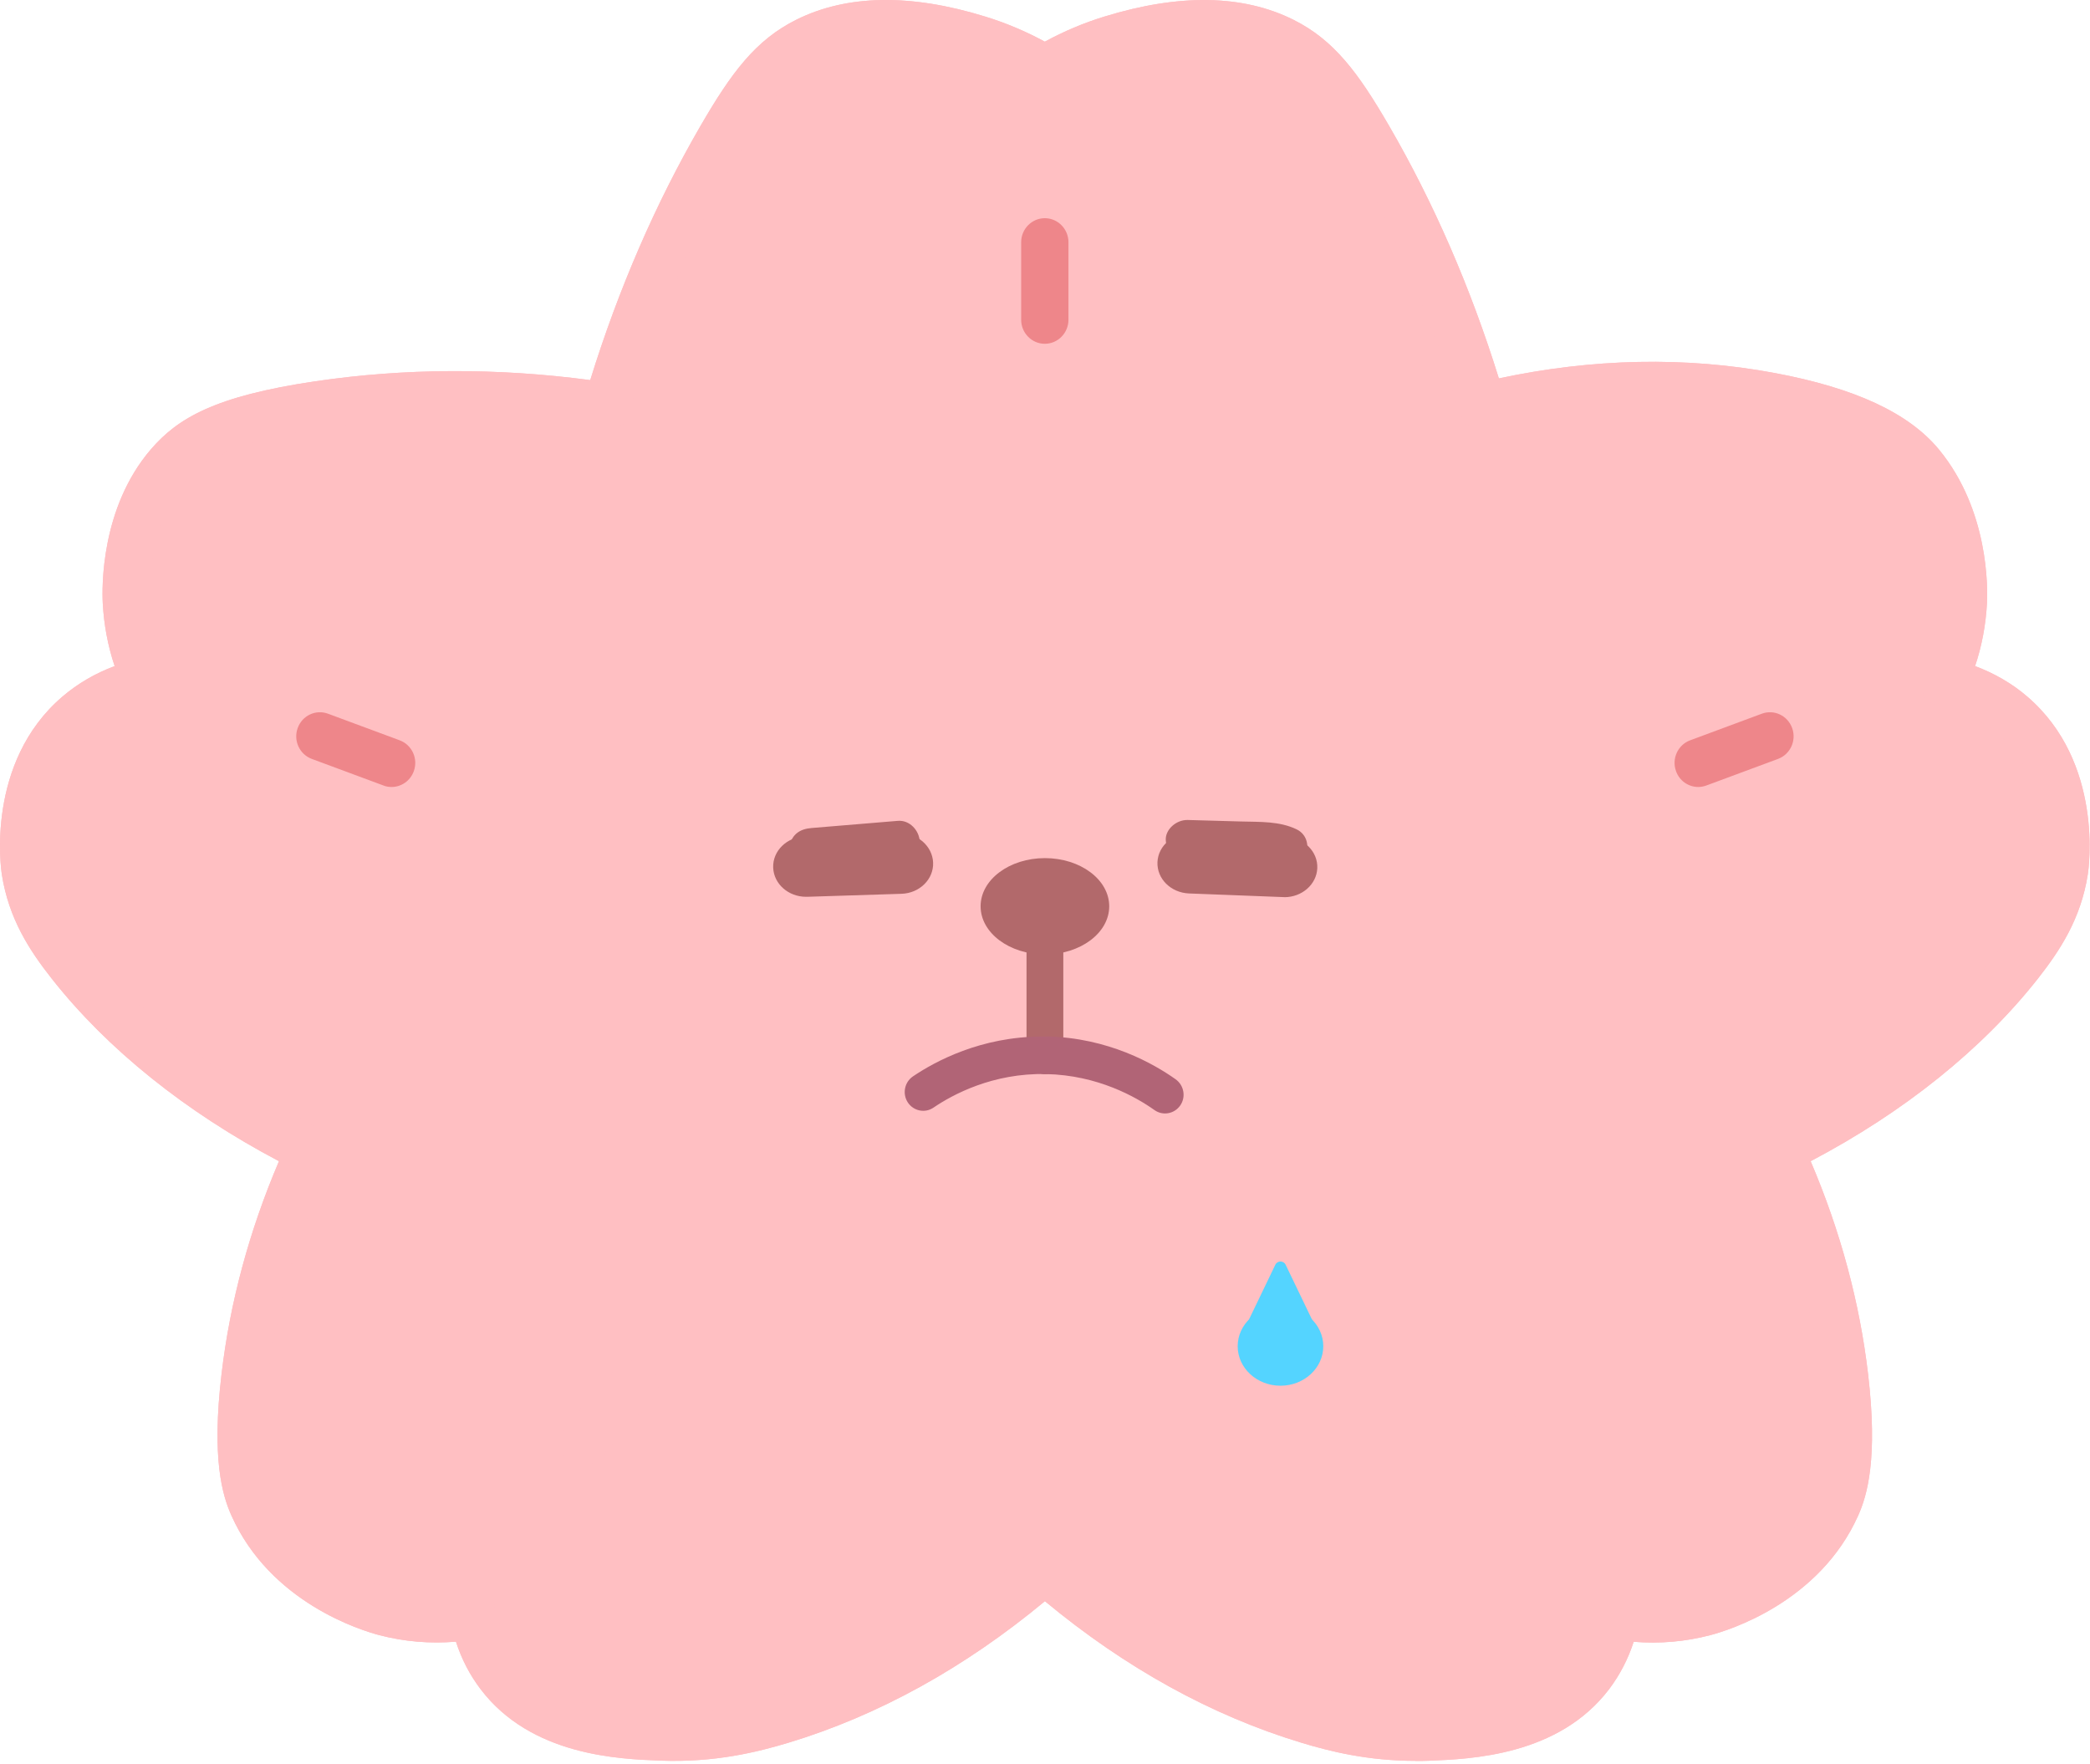 <svg width="365" height="308" viewBox="0 0 365 308" fill="none" xmlns="http://www.w3.org/2000/svg">
<path d="M351.41 124.811C346.914 120.969 342.088 119.589 339.427 119.048C340.766 116.157 342.601 111.308 342.913 105.079C343.005 103.288 343.427 90.774 335.499 81.15C333.462 78.67 327.81 72.665 309.165 69.196C298.742 67.256 281.198 65.54 258.956 70.967C252.79 49.93 245.009 34.338 239.026 24.006C233.612 14.662 229.906 10.074 224.07 7.165C212.233 1.253 198.286 5.542 194.084 6.848C189.019 8.414 185.091 10.466 182.485 12.032C179.88 10.466 175.934 8.396 170.887 6.848C166.667 5.542 152.72 1.253 140.901 7.165C135.066 10.074 131.377 14.681 125.945 24.006C119.944 34.338 112.181 49.93 106.015 70.967C84.544 67.722 67.257 68.972 55.677 70.669C39.326 73.075 33.454 76.525 29.472 81.15C21.525 90.364 21.966 103.177 22.058 105.079C22.37 111.289 24.205 116.157 25.544 119.048C22.865 119.589 18.057 120.969 13.561 124.811C1.963 134.733 4.238 151.108 4.385 151.966C5.413 158.643 8.569 163.548 12.258 168.229C18.204 175.801 30.683 189.229 54.117 200.811C46.557 217.223 43.859 231.23 42.776 240.48C41.07 254.99 43.033 260.38 44.171 262.898C50.374 276.811 65.624 281.045 67.275 281.474C73.735 283.171 79.314 282.649 82.691 282.07C83.223 284.812 84.397 288.71 87.205 292.403C94.839 302.474 108.603 302.996 115.558 303.257C124.091 303.574 131.01 301.97 136.552 300.31C146.425 297.326 163.565 290.594 182.504 274.163C201.442 290.594 218.583 297.326 228.456 300.31C233.979 301.989 240.916 303.593 249.45 303.257C256.423 302.996 270.168 302.474 277.803 292.403C280.61 288.71 281.767 284.812 282.317 282.07C285.694 282.667 291.272 283.171 297.732 281.474C299.365 281.045 314.616 276.811 320.837 262.898C321.956 260.38 323.938 254.99 322.231 240.48C321.149 231.248 318.451 217.223 310.89 200.811C334.343 189.248 346.804 175.801 352.75 168.229C356.438 163.548 359.576 158.624 360.622 151.966C360.751 151.089 363.026 134.733 351.447 124.811H351.41Z" fill="#FFBFC2"/>
<path d="M351.409 124.811C346.913 120.969 342.087 119.589 339.426 119.048C340.765 116.157 342.6 111.308 342.912 105.079C343.004 103.288 343.426 90.774 335.498 81.15C333.461 78.67 327.809 72.665 309.164 69.196C298.741 67.256 281.197 65.54 258.955 70.967C252.789 49.93 245.008 34.338 239.025 24.006C233.611 14.662 229.905 10.074 224.069 7.165C212.232 1.253 198.285 5.542 194.083 6.848C189.018 8.414 185.09 10.466 182.485 12.032C179.879 10.466 175.933 8.396 170.886 6.848C166.666 5.542 152.719 1.253 140.9 7.165C135.065 10.074 131.376 14.681 125.944 24.006C119.943 34.338 112.18 49.93 106.014 70.967C84.543 67.722 67.256 68.972 55.676 70.669C39.325 73.075 33.453 76.525 29.471 81.15C21.524 90.364 21.965 103.177 22.057 105.079C22.369 111.289 24.204 116.157 25.543 119.048C22.864 119.589 18.056 120.969 13.56 124.811C1.962 134.733 4.237 151.108 4.384 151.966C5.412 158.643 8.568 163.548 12.257 168.229C18.203 175.801 30.682 189.229 54.117 200.811C46.556 217.223 43.858 231.23 42.775 240.48C41.069 254.99 43.032 260.38 44.17 262.898C50.373 276.811 65.623 281.045 67.275 281.474C73.734 283.171 79.313 282.649 82.69 282.07C83.222 284.812 84.396 288.71 87.204 292.403C94.838 302.474 108.602 302.996 115.557 303.257C124.09 303.574 131.009 301.97 136.551 300.31C146.424 297.326 163.564 290.594 182.503 274.163C201.442 290.594 218.582 297.326 228.455 300.31C233.978 301.989 240.915 303.593 249.449 303.257C256.422 302.996 270.167 302.474 277.802 292.403C280.609 288.71 281.766 284.812 282.316 282.07C285.693 282.667 291.272 283.171 297.731 281.474C299.364 281.045 314.615 276.811 320.836 262.898C321.955 260.38 323.937 254.99 322.23 240.48C321.148 231.248 318.45 217.223 310.889 200.811C334.342 189.248 346.803 175.801 352.749 168.229C356.437 163.548 359.575 158.624 360.621 151.966C360.75 151.089 363.025 134.733 351.446 124.811H351.409Z" fill="#FFBFC2"/>
<path d="M247.193 307.511C238.879 307.511 232.236 305.851 227.263 304.34C211.609 299.603 196.561 291.304 182.486 279.628C168.41 291.304 153.362 299.603 137.708 304.34C132.276 305.981 124.807 307.828 115.393 307.473C108.034 307.194 92.747 306.615 83.92 294.978C82.048 292.516 80.617 289.756 79.626 286.697C75.093 287.07 70.616 286.697 66.248 285.559C63.128 284.739 47.218 279.908 40.409 264.652C38.831 261.127 36.941 254.749 38.684 240.015C40.152 227.463 43.529 214.949 48.722 202.789C32.408 194.191 18.736 183.225 9.028 170.897C5.211 166.048 1.523 160.49 0.311 152.657C0.183 151.874 -2.551 133.149 10.918 121.642C13.579 119.366 16.663 117.576 20.021 116.326C18.828 112.764 18.149 109.09 17.947 105.36C17.8 102.656 17.562 88.668 26.37 78.447C31.032 73.058 37.455 69.178 55.072 66.586C70.634 64.292 86.765 64.217 103.079 66.381C108.016 50.453 114.494 35.514 122.366 21.937C127.743 12.668 131.983 6.979 139.048 3.454C147.875 -0.947 158.977 -1.152 172.062 2.895C175.641 3.995 179.146 5.469 182.467 7.278C185.789 5.469 189.276 3.995 192.873 2.895C205.957 -1.134 217.078 -0.947 225.887 3.454C232.952 6.979 237.191 12.668 242.568 21.937C250.404 35.44 256.845 50.267 261.764 66.082C278.17 62.576 294.356 62.24 309.881 65.131C323.975 67.761 333.371 72.125 338.638 78.522C347.373 89.153 347.134 102.749 347.006 105.36C346.804 109.09 346.125 112.764 344.932 116.326C348.29 117.576 351.392 119.366 354.034 121.642C367.486 133.167 364.752 151.874 364.623 152.657C363.412 160.49 359.705 166.048 355.906 170.897C346.198 183.225 332.527 194.21 316.212 202.789C321.406 214.949 324.782 227.463 326.25 240.015C327.975 254.749 326.085 261.146 324.525 264.652C317.717 279.89 301.806 284.739 298.687 285.559C294.337 286.697 289.841 287.089 285.308 286.716C284.318 289.774 282.868 292.534 281.014 294.996C272.187 306.615 256.9 307.194 249.542 307.492C248.734 307.529 247.927 307.529 247.156 307.529L247.193 307.511ZM182.467 269.968C183.421 269.968 184.376 270.303 185.147 270.975C199.094 283.079 214.05 291.602 229.594 296.302C234.42 297.757 241.027 299.398 249.248 299.081C255.818 298.838 268.04 298.372 274.499 289.849C276.335 287.443 277.582 284.552 278.225 281.251C278.665 279.013 280.776 277.558 282.978 277.931C287.639 278.752 292.245 278.565 296.65 277.409C298.173 277.017 311.661 273.175 317.02 261.165C317.68 259.673 319.736 255.103 318.066 240.985C316.543 228.042 312.854 215.117 307.092 202.603C306.137 200.532 307 198.052 309.018 197.045C325.828 188.745 339.812 177.891 349.465 165.619C353.043 161.068 355.613 156.891 356.475 151.314C356.493 151.165 358.641 136.525 348.713 128.02C345.905 125.614 342.4 123.936 338.564 123.171C337.316 122.91 336.252 122.089 335.683 120.951C335.114 119.795 335.096 118.452 335.628 117.277C337.463 113.305 338.509 109.146 338.729 104.894C338.839 102.823 339.023 92.099 332.27 83.875C328.361 79.119 320.323 75.575 308.376 73.356C292.777 70.465 276.463 71.043 259.873 75.072C257.745 75.594 255.579 74.326 254.955 72.181C250.092 55.619 243.522 40.121 235.411 26.152C230.089 16.976 226.878 13.283 222.198 10.933C215.316 7.502 206.251 7.464 195.221 10.877C191.496 12.015 187.899 13.637 184.523 15.67C183.22 16.454 181.623 16.454 180.32 15.67C176.943 13.637 173.347 12.034 169.621 10.877C158.61 7.483 149.526 7.502 142.645 10.952C137.965 13.283 134.754 16.995 129.432 26.171C121.32 40.14 114.751 55.638 109.888 72.2C109.3 74.195 107.355 75.463 105.318 75.146C88.6 72.61 72.065 72.517 56.191 74.867C39.437 77.347 35.179 80.853 32.5 83.968C25.783 91.745 26.003 102.786 26.113 104.912C26.334 109.164 27.38 113.342 29.215 117.315C29.747 118.49 29.747 119.832 29.16 120.989C28.591 122.145 27.526 122.966 26.279 123.208C22.443 123.991 18.938 125.67 16.13 128.057C6.202 136.562 8.349 151.202 8.368 151.352C9.23 156.928 11.799 161.106 15.378 165.656C25.031 177.91 39.014 188.783 55.824 197.082C57.861 198.089 58.724 200.551 57.751 202.64C51.989 215.154 48.3 228.06 46.777 241.022C45.125 255.141 47.162 259.71 47.823 261.202C53.182 273.213 66.67 277.055 68.193 277.446C72.616 278.603 77.222 278.771 81.865 277.969C84.067 277.577 86.177 279.05 86.618 281.288C87.26 284.589 88.526 287.48 90.343 289.886C96.803 298.391 109.025 298.857 115.595 299.118C123.816 299.435 130.423 297.794 135.249 296.339C150.793 291.639 165.749 283.116 179.715 271.012C180.485 270.341 181.44 270.005 182.394 270.005L182.467 269.968Z" fill="#FFBFC2"/>
<path d="M247.193 307.511C238.879 307.511 232.236 305.851 227.263 304.34C211.609 299.603 196.561 291.304 182.486 279.628C168.41 291.304 153.362 299.603 137.708 304.34C132.276 305.981 124.807 307.828 115.393 307.473C108.034 307.194 92.747 306.615 83.92 294.978C82.048 292.516 80.617 289.756 79.626 286.697C75.093 287.07 70.616 286.697 66.248 285.559C63.128 284.739 47.218 279.908 40.409 264.652C38.831 261.127 36.941 254.749 38.684 240.015C40.152 227.463 43.529 214.949 48.722 202.789C32.408 194.191 18.736 183.225 9.028 170.897C5.211 166.048 1.523 160.49 0.311 152.657C0.183 151.874 -2.551 133.149 10.918 121.642C13.579 119.366 16.663 117.576 20.021 116.326C18.828 112.764 18.149 109.09 17.947 105.36C17.8 102.656 17.562 88.668 26.37 78.447C31.032 73.058 37.455 69.178 55.072 66.586C70.634 64.292 86.765 64.217 103.079 66.381C108.016 50.453 114.494 35.514 122.366 21.937C127.743 12.668 131.983 6.979 139.048 3.454C147.875 -0.947 158.977 -1.152 172.062 2.895C175.641 3.995 179.146 5.469 182.467 7.278C185.789 5.469 189.276 3.995 192.873 2.895C205.957 -1.134 217.078 -0.947 225.887 3.454C232.952 6.979 237.191 12.668 242.568 21.937C250.404 35.44 256.845 50.267 261.764 66.082C278.17 62.576 294.356 62.24 309.881 65.131C323.975 67.761 333.371 72.125 338.638 78.522C347.373 89.153 347.134 102.749 347.006 105.36C346.804 109.09 346.125 112.764 344.932 116.326C348.29 117.576 351.392 119.366 354.034 121.642C367.486 133.167 364.752 151.874 364.623 152.657C363.412 160.49 359.705 166.048 355.906 170.897C346.198 183.225 332.527 194.21 316.212 202.789C321.406 214.949 324.782 227.463 326.25 240.015C327.975 254.749 326.085 261.146 324.525 264.652C317.717 279.89 301.806 284.739 298.687 285.559C294.337 286.697 289.841 287.089 285.308 286.716C284.318 289.774 282.868 292.534 281.014 294.996C272.187 306.615 256.9 307.194 249.542 307.492C248.734 307.529 247.927 307.529 247.156 307.529L247.193 307.511ZM182.467 269.968C183.421 269.968 184.376 270.303 185.147 270.975C199.094 283.079 214.05 291.602 229.594 296.302C234.42 297.757 241.027 299.398 249.248 299.081C255.818 298.838 268.04 298.372 274.499 289.849C276.335 287.443 277.582 284.552 278.225 281.251C278.665 279.013 280.776 277.558 282.978 277.931C287.639 278.752 292.245 278.565 296.65 277.409C298.173 277.017 311.661 273.175 317.02 261.165C317.68 259.673 319.736 255.103 318.066 240.985C316.543 228.042 312.854 215.117 307.092 202.603C306.137 200.532 307 198.052 309.018 197.045C325.828 188.745 339.812 177.891 349.465 165.619C353.043 161.068 355.613 156.891 356.475 151.314C356.493 151.165 358.641 136.525 348.713 128.02C345.905 125.614 342.4 123.936 338.564 123.171C337.316 122.91 336.252 122.089 335.683 120.951C335.114 119.795 335.096 118.452 335.628 117.277C337.463 113.305 338.509 109.146 338.729 104.894C338.839 102.823 339.023 92.099 332.27 83.875C328.361 79.119 320.323 75.575 308.376 73.356C292.777 70.465 276.463 71.043 259.873 75.072C257.745 75.594 255.579 74.326 254.955 72.181C250.092 55.619 243.522 40.121 235.411 26.152C230.089 16.976 226.878 13.283 222.198 10.933C215.316 7.502 206.251 7.464 195.221 10.877C191.496 12.015 187.899 13.637 184.523 15.67C183.22 16.454 181.623 16.454 180.32 15.67C176.943 13.637 173.347 12.034 169.621 10.877C158.61 7.483 149.526 7.502 142.645 10.952C137.965 13.283 134.754 16.995 129.432 26.171C121.32 40.14 114.751 55.638 109.888 72.2C109.3 74.195 107.355 75.463 105.318 75.146C88.6 72.61 72.065 72.517 56.191 74.867C39.437 77.347 35.179 80.853 32.5 83.968C25.783 91.745 26.003 102.786 26.113 104.912C26.334 109.164 27.38 113.342 29.215 117.315C29.747 118.49 29.747 119.832 29.16 120.989C28.591 122.145 27.526 122.966 26.279 123.208C22.443 123.991 18.938 125.67 16.13 128.057C6.202 136.562 8.349 151.202 8.368 151.352C9.23 156.928 11.799 161.106 15.378 165.656C25.031 177.91 39.014 188.783 55.824 197.082C57.861 198.089 58.724 200.551 57.751 202.64C51.989 215.154 48.3 228.06 46.777 241.022C45.125 255.141 47.162 259.71 47.823 261.202C53.182 273.213 66.67 277.055 68.193 277.446C72.616 278.603 77.222 278.771 81.865 277.969C84.067 277.577 86.177 279.05 86.618 281.288C87.26 284.589 88.526 287.48 90.343 289.886C96.803 298.391 109.025 298.857 115.595 299.118C123.816 299.435 130.423 297.794 135.249 296.339C150.793 291.639 165.749 283.116 179.715 271.012C180.485 270.341 181.44 270.005 182.394 270.005L182.467 269.968Z" fill="#FFBFC2"/>
<path d="M182.467 60.038C180.191 60.038 178.338 58.155 178.338 55.842V42.302C178.338 39.989 180.191 38.105 182.467 38.105C184.743 38.105 186.596 39.989 186.596 42.302V55.842C186.596 58.155 184.743 60.038 182.467 60.038Z" fill="#EE868A"/>
<path d="M254.13 241.711L263.049 251.783L254.13 241.711Z" fill="#DD5E4A"/>
<path d="M263.048 255.978C261.91 255.978 260.791 255.512 259.984 254.579L251.065 244.508C249.542 242.792 249.67 240.125 251.377 238.577C253.065 237.029 255.689 237.16 257.213 238.894L266.131 248.965C267.654 250.681 267.526 253.348 265.819 254.896C265.03 255.624 264.039 255.978 263.067 255.978H263.048Z" fill="#FFBFC2"/>
<path d="M296.576 133.241L309.092 128.597L296.576 133.241Z" fill="#DD5E4A"/>
<path d="M296.576 137.437C294.887 137.437 293.309 136.374 292.704 134.677C291.914 132.495 293.016 130.089 295.163 129.287L307.678 124.643C309.825 123.841 312.193 124.96 312.982 127.142C313.771 129.325 312.67 131.73 310.523 132.532L298.007 137.176C297.548 137.344 297.053 137.437 296.594 137.437H296.576Z" fill="#EE868A"/>
<path d="M68.377 133.241L55.861 128.597L68.377 133.241Z" fill="#DD5E4A"/>
<path d="M68.376 137.437C67.899 137.437 67.422 137.363 66.963 137.176L54.448 132.532C52.301 131.73 51.2 129.325 51.989 127.142C52.778 124.96 55.145 123.841 57.292 124.643L69.808 129.287C71.955 130.089 73.056 132.495 72.267 134.677C71.661 136.374 70.065 137.437 68.395 137.437H68.376Z" fill="#EE868A"/>
<path d="M110.805 241.71L101.886 251.782L110.805 241.71Z" fill="#DD5E4A"/>
<path d="M101.904 255.978C100.913 255.978 99.941 255.624 99.152 254.897C97.463 253.349 97.316 250.7 98.84 248.966L107.74 238.895C109.263 237.179 111.869 237.03 113.576 238.577C115.264 240.125 115.411 242.774 113.888 244.508L104.969 254.579C104.162 255.493 103.024 255.978 101.904 255.978Z" fill="#FFBFC2"/>
<path d="M182.485 166.682C188.688 166.682 193.716 162.916 193.716 158.271C193.716 153.625 188.688 149.859 182.485 149.859C176.282 149.859 171.254 153.625 171.254 158.271C171.254 162.916 176.282 166.682 182.485 166.682Z" fill="#B2696B"/>
<path d="M182.485 187.589C180.705 187.589 179.273 186.135 179.273 184.326V165.806C179.273 163.997 180.705 162.542 182.485 162.542C184.265 162.542 185.696 163.997 185.696 165.806V184.326C185.696 186.135 184.265 187.589 182.485 187.589Z" fill="#B2696B"/>
<path d="M140.791 151.334L157.234 150.812L140.791 151.334Z" fill="#DD5E4A"/>
<path d="M140.773 156.613C137.69 156.613 135.139 154.375 135.029 151.522C134.919 148.612 137.396 146.169 140.571 146.076L157.014 145.554C160.17 145.404 162.85 147.736 162.96 150.645C163.07 153.555 160.592 155.998 157.418 156.091L140.975 156.613C140.975 156.613 140.846 156.613 140.773 156.613Z" fill="#B2696B"/>
<path d="M141.727 151.614L156.775 150.365C157.803 150.272 158.72 150.029 159.491 149.339C160.152 148.724 160.647 147.735 160.611 146.859C160.519 145.105 158.922 143.166 156.775 143.352L141.727 144.602C140.699 144.695 139.782 144.938 139.011 145.628C138.35 146.243 137.855 147.232 137.892 148.108C137.983 149.861 139.58 151.801 141.727 151.614Z" fill="#B2696B"/>
<path d="M207.866 150.772L224.291 151.407L207.866 150.772Z" fill="#DD5E4A"/>
<path d="M224.309 156.664C224.309 156.664 224.144 156.664 224.071 156.664L207.646 156.03C204.471 155.9 202.012 153.456 202.141 150.547C202.269 147.637 204.967 145.399 208.123 145.511L224.548 146.145C227.722 146.276 230.181 148.719 230.053 151.629C229.925 154.463 227.374 156.683 224.309 156.683V156.664Z" fill="#B2696B"/>
<path d="M207.427 150.212L216.07 150.455C217.465 150.492 218.859 150.529 220.254 150.566C220.548 150.566 220.841 150.585 221.135 150.604C221.337 150.604 221.52 150.622 221.722 150.641L221.282 150.585C221.539 150.585 221.887 150.678 222.144 150.753C222.328 150.79 222.511 150.846 222.695 150.921C222.236 150.734 222.199 150.734 222.585 150.921C224.365 151.779 226.824 151.387 227.833 149.653C228.769 148.03 228.347 145.755 226.457 144.841C223.466 143.386 220.052 143.554 216.749 143.461L207.427 143.2C205.426 143.144 203.499 144.859 203.591 146.706C203.683 148.664 205.279 150.156 207.427 150.212Z" fill="#B2696B"/>
<path d="M181.999 181.019C171.314 181.019 163.299 185.363 159.43 187.984C157.957 188.995 157.551 191.017 158.546 192.534C159.541 194.032 161.549 194.444 163.023 193.433C166.358 191.167 173.359 187.366 182.681 187.572C191.727 187.759 198.433 191.598 201.621 193.863C203.076 194.893 205.084 194.537 206.116 193.058C207.148 191.579 206.779 189.538 205.324 188.49C201.529 185.793 193.57 181.225 182.81 181C182.552 181 182.276 181 182.018 181L181.999 181.019Z" fill="#B16476"/>
<ellipse cx="223.625" cy="235.1" rx="7.475" ry="6.9" fill="#54D4FF"/>
<path d="M222.724 220.873C223.087 220.118 224.163 220.118 224.526 220.873L230.405 233.091C230.724 233.755 230.24 234.525 229.504 234.525H217.746C217.01 234.525 216.526 233.755 216.845 233.091L222.724 220.873Z" fill="#54D4FF"/>
</svg>
